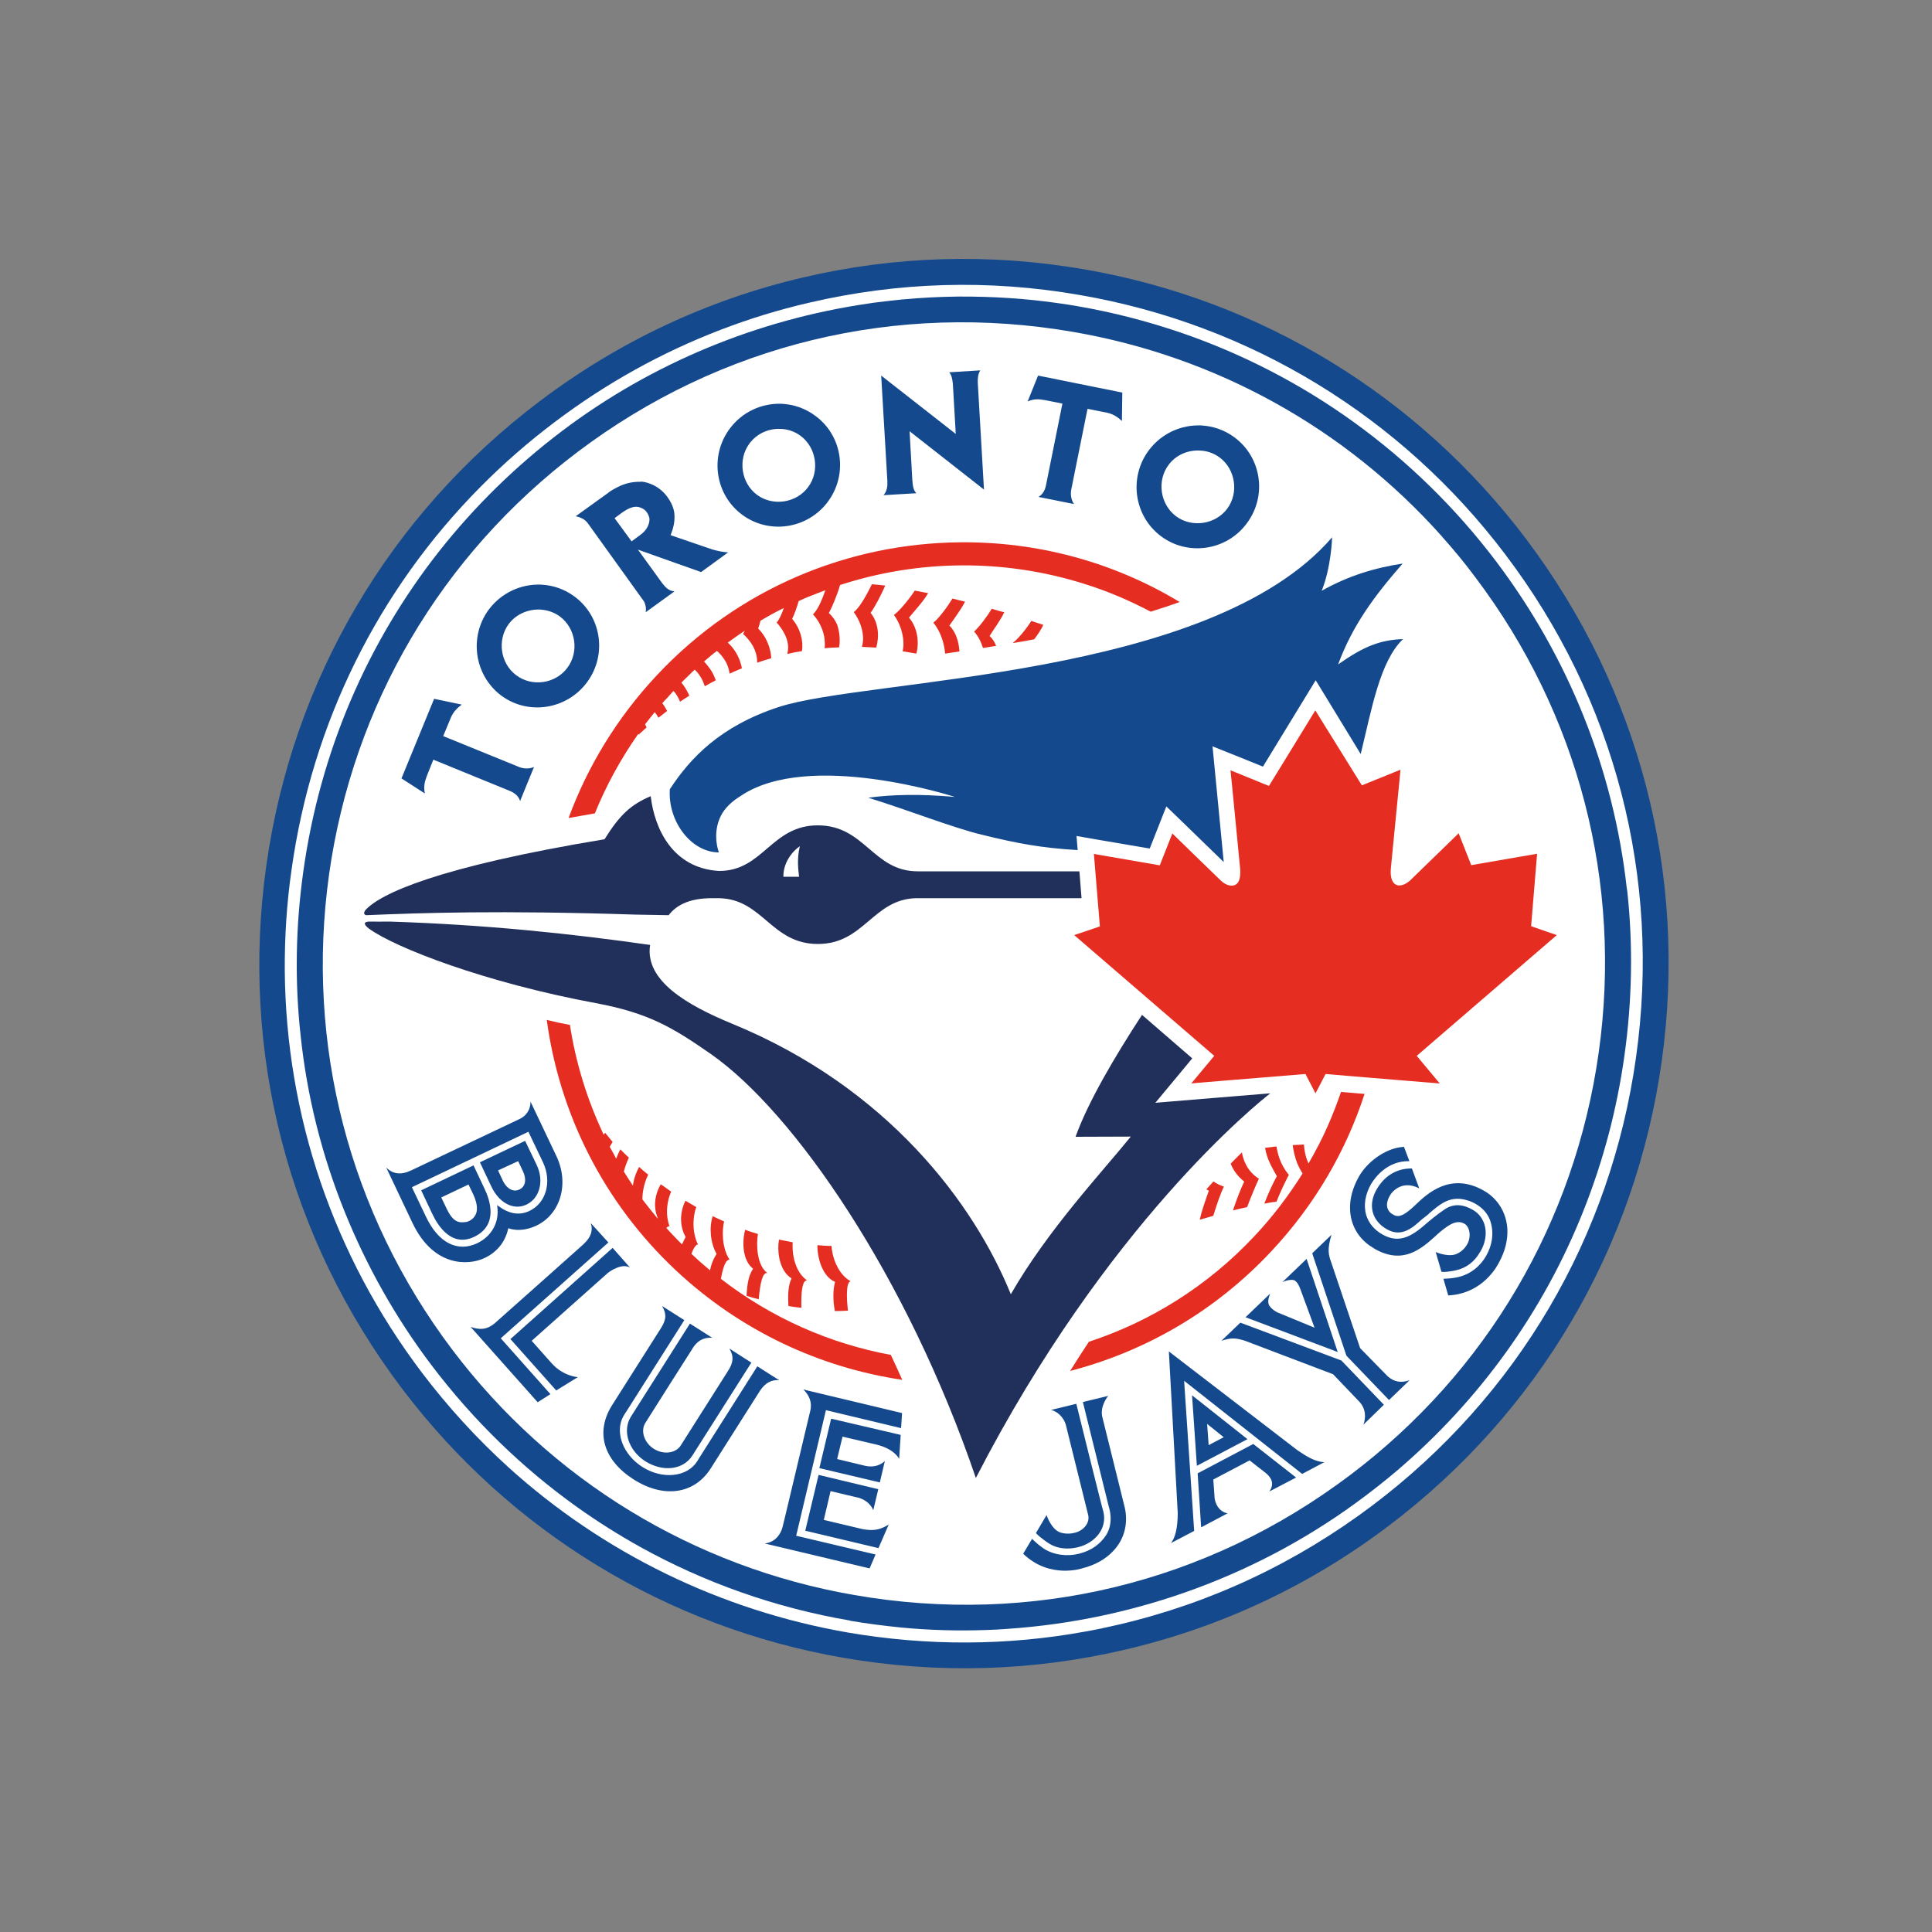 <?xml version="1.0" encoding="utf-8"?>
<!-- Generator: Adobe Illustrator 24.2.0, SVG Export Plug-In . SVG Version: 6.00 Build 0)  -->
<svg version="1.1" id="katman_1" xmlns="http://www.w3.org/2000/svg" xmlns:xlink="http://www.w3.org/1999/xlink" x="0px" y="0px"
	 viewBox="0 0 1000 1000" style="enable-background:new 0 0 1000 1000;" xml:space="preserve">
<rect x="0" y="0" width="1000" height="1000" fill="#808080" stroke="none"/>
<style type="text/css">
	.st0{clip-path:url(#SVGID_2_);fill:#144A8D;}
	.st1{fill:#FFFFFF;}
	.st2{fill:#144A8D;}
	.st3{fill:#212F5B;}
	.st4{fill:#E52D21;}
</style>
<g>
	<g>
		<defs>
			<rect id="SVGID_1_" x="134.1" y="131.7" width="731.7" height="736.5"/>
		</defs>
		<clipPath id="SVGID_2_">
			<use xlink:href="#SVGID_1_"  style="overflow:visible;"/>
		</clipPath>
		<path class="st0" d="M561.2,139.4c-48.7-8.4-97.7-7-145.5,4.2c-49.6,11.6-95.5,33.2-136.4,64.1c-77.7,58.7-128,144.1-141.5,240.6
			c-13.5,96.5,11.4,192.4,70.1,270.2c56,74.2,137.3,123.8,228.8,139.6c48.7,8.4,97.6,7,145.5-4.2c49.6-11.6,95.5-33.1,136.4-64
			c77.7-58.7,128-144.1,141.5-240.6c13.5-96.5-11.5-192.4-70.1-270.2C734,204.8,652.7,155.2,561.2,139.4"/>
	</g>
	<path class="st1" d="M846.8,547.3c-13,92.9-61.4,175.3-136.3,231.8c-39.5,29.8-83.7,50.6-131.5,61.8c-5.8,1.3-11.5,2.6-17.3,3.6
		c-40.6,7.4-81.8,7.5-122.8,0.5c-66.1-11.5-126.7-41.2-175.7-85.5c-16.3-14.8-31.3-31.2-44.8-49c-46-60.8-70.4-133.3-71-208.2
		c-0.1-17.3,1-34.7,3.5-52.1c10.6-75.9,44.8-144.8,97.9-198.3c11.9-12,24.7-23.2,38.4-33.5c26.6-20.1,55.3-36,85.8-47.7
		c14.8-5.7,30.1-10.4,45.7-14c46.2-10.8,93.3-12.2,140.2-4c88.2,15.2,166.5,63,220.4,134.5C835.9,361.9,859.9,454.4,846.8,547.3"/>
	<path class="st2" d="M819.5,626.9c10.2-25.6,17.4-52.5,21.3-80.5c4-28.5,4.5-57,1.5-84.9v-0.1c-0.1-0.6-0.2-1.2-0.3-1.8
		c-6.8-60.8-29.8-118.9-67.6-169c-42-55.5-98.9-96.5-163.7-118.6c-17.1-5.8-34.8-10.4-52.9-13.5c-2.9-0.5-5.8-1-8.8-1.4
		c-17.6-2.6-35.4-3.7-53-3.6c-9.7,0.1-19.3,0.6-29,1.5c-4.1,0.4-8.3,0.9-12.4,1.4c-1.7,0.2-3.4,0.4-5.1,0.7
		c-57.1,8.3-111.9,30.7-158.6,66c-24.1,18.2-45.3,39.1-63.5,62.1C189.9,332.8,165.6,389.5,157,451c-4,28.5-4.5,57-1.4,85
		c3.3,31.4,11,62,22.8,91.2c11.3,28,26.3,54.8,45,79.5c21.6,28.5,47,53.2,75.5,73.5c10.4,7.4,21.2,14.2,32.3,20.4
		c33.5,18.6,70.2,31.6,108.8,38.2v0.1c8.8,1.5,17.6,2.6,26.4,3.5c14.6,1.4,29.2,1.8,43.7,1.3c3.8-0.1,7.5-0.3,11.3-0.6
		c66.6-4.5,131.5-28.1,185.4-68.9c5.3-4,10.6-8.2,15.7-12.5C765.8,724.9,798.9,678.8,819.5,626.9"/>
	<path class="st1" d="M698.8,763.5c-74,55.9-165.1,78-256.5,62.1c-83.3-14.4-157.2-59.5-208.2-127c-53.4-70.8-76-158.1-63.8-245.8
		c12.3-87.8,58-165.5,128.7-218.9c74-55.9,165.1-77.9,256.5-62.1c74.2,12.8,141,50,190.7,105.7c0.2,0.2,0.3,0.3,0.4,0.5
		c6,6.7,11.7,13.6,17.1,20.9c53.4,70.7,76.1,158.1,63.8,245.8C815.2,632.4,769.5,710.2,698.8,763.5"/>
	<path class="st3" d="M336.8,412.1c-10.5,4.5-16,9.7-23.9,22.3c-86.4,14.3-116,28.1-123.8,36.7c-1.1,1.6-0.6,2.3,0.4,2.6
		c28.7-1.2,69-2.6,139.5-0.3c5.8,0.1,11.5,0.2,17.1,0.3c3.6-4.7,10-8.8,22.3-8.8h3.6c22.8,0.3,27.1,23.7,51.3,23.7
		c24,0,28.4-23,50.7-23.7c0.8,0,1.5,0,2.2,0h83.6l-1.1-13.9H475c-23.2,0-27.3-23.8-51.7-23.8c-24.1,0-28.3,23.6-51,23.6H372
		C348.2,449.3,338.8,429.1,336.8,412.1L336.8,412.1z M191.4,477c-2.9,0-3.7,1.1-0.5,3.6c13.7,10,60.3,28,117.4,38.6
		c27.5,5.1,40,12.7,59.7,26.4c42.9,30,101.4,114.7,137.1,219.4c67.6-131.4,146.2-194.3,152.4-199.1l-40.2,3.3l-19.3,1.6l12.4-14.9
		l6.7-8.1l-26-22.5c-14.1,21.6-27.9,45-34.4,63.1l28.6-0.1c-14.7,18.2-43,48.3-62.1,81.6c-19-46.8-63.6-106.9-144.2-140
		c-23.3-9.6-45.4-22.3-42.5-40.8c-40.5-5.8-84.8-10.5-135-12.1C197.7,477.1,194.4,477,191.4,477L191.4,477z M191.4,477"/>
	<path class="st1" d="M414,438c-5,3.4-8.7,9.7-8.5,15.8h8.1C413.3,450.8,412.3,444.9,414,438"/>
	<path class="st2" d="M507.4,191.7l-16.1,1c1.2,1.4,1.6,3.2,1.9,6l1.5,25.9l-38.6-30.2l3.2,54.6c0.1,2.6-0.1,5.2-2,7.3l17-1
		c-1.6-1.7-1.8-3.6-2.1-7v-0.1l-1.4-25l38.5,30.2l-3.2-55.3C506,196,506.2,193.5,507.4,191.7L507.4,191.7z M537.3,194.4l-5.4,13.4
		c3.2-1.4,5.6-1.3,9-0.7l9,1.8l-8.4,41.8c-0.6,3.2-1.8,5.2-4,6.5l18.4,3.7c-1.3-1.9-2-4.6-1.4-7.6l8.4-41.7l10,2
		c3.5,0.7,6.1,2.7,7.8,4.3l0.2-14.7L537.3,194.4z M404.6,209c-10.2-0.4-20.4,4.1-26.9,12.9c-10.5,14.1-7.6,34.1,6.4,44.5
		c14,10.4,33.9,7.4,44.4-6.7c10.5-14.1,7.6-34.1-6.4-44.4C416.8,211.3,410.7,209.3,404.6,209L404.6,209z M621.6,220.2
		c-10.2-0.4-20.4,4.1-27,12.9c-10.5,14.1-7.6,34.1,6.4,44.5c14,10.4,34,7.4,44.4-6.8c10.5-14.1,7.6-34-6.4-44.4
		C633.8,222.5,627.7,220.5,621.6,220.2L621.6,220.2z M404,222c3.7,0.1,7.3,1.3,10.4,3.6c8.2,6.1,10,18.3,3.9,26.5
		c-6.1,8.3-18.3,10.1-26.5,4c-8.2-6.1-10-18.3-3.9-26.5C391.7,224.4,397.9,221.7,404,222L404,222z M620.9,233.2
		c3.7,0.1,7.3,1.3,10.4,3.6c8.2,6.1,10,18.3,3.9,26.5c-6.1,8.2-18.3,10-26.5,3.9c-8.2-6.2-10-18.3-3.9-26.5
		C608.6,235.5,614.8,232.9,620.9,233.2L620.9,233.2z M329.8,249.4c-2.5,0.1-5.2,0.6-7.9,1.7c-0.7,0.3-4.2,1.8-6.9,3.8l-0.2,0.2
		L298,267.2c2.1,0.5,4.6,1.3,6.3,3.7l29.1,40.5c0.7,1.5,1.2,3.4,0.8,5.5l14.9-10.8c-2.9-0.3-4.5-1.9-6.3-4.2l-12.6-17.4l32.7,11.6
		l14-10.2c-2.3-0.1-5.1-0.6-8.2-1.5l-21.6-7.4l0.4-1.1c2.6-6.6,1.4-11.5,1.1-12.4c-0.6-2.2-1.7-4.2-3.1-6.2c-1.9-2.6-4.2-4.6-6.9-6
		l-0.4-0.2c-2.1-1-4-1.6-6-1.8C331.5,249.4,330.6,249.4,329.8,249.4L329.8,249.4z M329.3,262.3c1.2,0,2.4,0.4,3.6,1.1
		c2.2,1.2,3.1,4.1,3.2,4.7c0.1,0.5,0.6,4.9-4.7,8.8l-4.5,3.3l-8.8-12l4.2-3.1C325.1,263.2,327.3,262.3,329.3,262.3L329.3,262.3z
		 M689.5,278.1C626,351.8,448.8,350.9,402.9,366c-30.1,9.9-45.6,26.3-56.2,42.5c-1.1,16.7,11.1,32.7,25.4,32.7c0,0-3.8-9.5,1.1-19.1
		c1.9-3.7,5.3-7.1,10-10c35.4-24.2,111.1,0.4,111.1,0.4c-17.8-1.6-32.5-1.3-44.9,0.4c21,6.5,43.4,15.4,58.6,19.1
		c18.7,4.6,31.1,6.9,49.8,8l-0.6-7.3l10.3,1.8l27.6,4.7l4.1-10.4l4.5-11.4l8.8,8.5c0.2,0.2,13.8,13.4,20.9,20.3
		c-1.2-13-4.5-46.1-4.5-46.5l-1.3-13.4l12.5,5l13.6,5.5l20.4-33.4l6.9-11.3l6.9,11.3l16.4,26.9c5.7-23.3,9.9-48,21.9-59.5
		c-12,0.4-20.5,3.9-33.6,13.1c7.5-20.2,18.5-35.1,33.4-52.2c-14.5,2.2-28.3,6.4-41.9,14.1C689.1,293.4,689.5,278.1,689.5,278.1
		L689.5,278.1z M280,302.6c-10.2-0.4-20.4,4.1-27,12.9c-10.4,14.1-7.5,34,6.4,44.5c14,10.4,33.9,7.3,44.4-6.8
		c10.5-14.1,7.6-34.1-6.4-44.4C292.2,304.9,286.2,302.9,280,302.6L280,302.6z M279.4,315.5c3.7,0.2,7.3,1.3,10.4,3.6
		c8.3,6.2,10,18.3,3.9,26.5c-6.1,8.3-18.3,10.1-26.5,3.9c-8.2-6.1-10-18.2-3.9-26.5C267.1,317.9,273.3,315.3,279.4,315.5
		L279.4,315.5z M224.7,361.7l-16.9,41.2l12.1,7.8c-0.7-3.4-0.2-5.8,1-9l3.4-8.5l39.4,16.1c3.2,1.3,4.8,3.1,5.5,5.3l7.2-17.6
		c-2.2,0.9-4.9,1.1-7.7,0L229.4,381l3.9-9.4c1.3-3.3,3.8-5.5,5.7-6.9L224.7,361.7L224.7,361.7z M274.6,570.2c0,3.7-1.7,7.3-6.3,9.3
		l-55.7,26.4c-5.2,2.4-9.3,1.8-12.7-1.6l13.6,28.7c11,23.1,29.1,22,37.2,18.2v0c6.2-2.9,10.8-8,12.4-15.5c0,0,5.9,2.7,14.5-1.3h0v0
		c12.6-6,17.2-21.9,10.3-36.2L274.6,570.2z M273.5,585.8l7.5,15.7c4.8,10.1,1.7,21.2-7,25.3c-5.2,2.4-10.4,1.6-16.1-2.6l-0.6-0.5
		l0.1,0.8c1.1,8.1-2.8,15.3-10.4,19c-10.2,4.8-20.1-0.2-26.5-13.7l-7.3-15.3L273.5,585.8z M271.8,590.5l-23.4,11.1l5.9,12.5
		c4.1,8.7,11.6,12.5,18.2,9.4c6.9-3.3,9.2-12.3,5.3-20.5L271.8,590.5z M726.7,593.6l-1.9,0.2c-8.1,1.1-17.1,7.5-21.5,15.3
		c-3.3,5.9-4.8,11.8-4.5,17.3c0.4,7.5,3.9,13.9,10.1,18.3c0.9,0.6,1.8,1.2,2.8,1.8c14.6,8.2,23.9-0.1,31.3-6.7l0.6-0.6
		c6.1-5.4,10.3-8.1,14.4-5.8c2.5,1.4,3.7,6.1,1.6,10.3c-1.8,3.4-4.4,4.7-5.2,5.1c-4.3,2.3-11.1-0.7-11.2-0.7l-0.1-0.1l3,10.3h0.1
		c2.7,0.3,7.4-0.8,7.4-0.8h0c5.4-1.2,9.6-4.4,12.5-9.5c0.1-0.2,0.2-0.4,0.3-0.5l0.2-0.3c4.4-8.1,2.6-17.1-4.3-21
		c-5.4-3.1-10.2-3.2-14.6-0.2c-3.8,2.5-8.5,6.5-8.5,6.5c-7.7,6.8-14.3,11.6-23.4,6.6c-4.4-2.4-7.4-6-8.7-10.3
		c-1.4-5-0.5-10.6,2.6-16c1.7-2.8,8-12,19.7-11.8h0.1L726.7,593.6L726.7,593.6L726.7,593.6z M268.2,601l2.5,5.3
		c1.9,4,1.4,7.9-1.9,9.4c-4.1,1.9-7.3-1.9-8.5-4.5l-2.5-5.4L268.2,601z M245.1,603.2L218,616.1l5.7,12.1c3.2,6.8,10.3,17.4,21.7,12
		c12.8-6.1,8.1-19.3,5.4-24.9L245.1,603.2z M730.8,604.8c-3.5-0.1-12.2,0.7-18,10.4c-5,8.2-2.9,16.6,5.1,21.1
		c7.6,4.3,13.3-0.8,18.2-5.3l0.3-0.2l2.3-1.8c0.4-0.3,0.8-0.7,1.2-1.1c4.6-3.9,8.9-7.7,15.3-7.4c0.5,0,4.7,0.3,8.7,2.7
		c4.1,2.4,6.7,5.7,7.8,9.8c1.5,5.4,0.7,11.4-2.4,16.9c-3.2,5.7-8.4,9.7-14.5,11.1c-2.6,0.6-4.1,0.7-7.6,0.9h-0.1l2.5,8.6h0.1
		c15.9-0.8,23.6-12.4,25.6-16c0.4-0.7,0.6-1.1,0.6-1.1c3.1-5.6,4.6-11.6,4.3-17.3c-0.5-8.5-5-15.8-12.3-19.9
		c-17.2-9.7-29.2,1.7-35,7.2l-0.2,0.2c-5.6,5.3-8.3,6.6-11,5.4c-0.6-0.3-0.9-0.5-1.4-0.8c-2.9-2.1-3.2-5.7-0.7-9.7
		c0.5-0.9,5.6-8.1,14.8-3.5l0.2,0.1L730.8,604.8L730.8,604.8z M242.5,613.1l2.4,5c3.1,6.7,2.1,10.4-0.1,12.5
		c-0.8,0.8-2.4,1.8-3.6,1.9c-3.4,0.4-6.6,0.7-10.4-7.7l-2.4-5L242.5,613.1z M305.8,633.1c1.1,3.4,0.4,7-3.6,10.7
		c0,0-0.2,0.2-0.4,0.4c-0.1,0.1-40.9,36.5-45.7,40.7c-4.2,3.5-7.9,3.5-12.5,1.9l34.7,39l6.6-4.2l-25.7-28.9l55.7-49.6L305.8,633.1z
		 M689.2,639.1l-10,9.6l17.7,53l22,22.9l0.1,0l10.6-10.2c-4.6,1.6-8,0.8-11.2-1.9h0L704,697.8l-15.6-46.3
		C688,649.8,686.7,647,689.2,639.1L689.2,639.1z M317.1,645.9l-52.9,47.2l23.7,26.6l11.2-6.9c0,0-7.3-0.4-13.2-6.8l-0.3-0.3
		c0,0-6.5-7.3-10.4-11.7c5.3-4.7,34.7-30.9,39.5-35.2c0,0,0,0,0.1,0c0.1-0.1,0.2-0.2,0.3-0.3c0,0,6.7-5,11-2.4L317.1,645.9
		L317.1,645.9z M676.3,651.6l-12.5,12c3.2-1.4,5.1-1.2,6-1c0.6,0.4,1.9,0.8,3.4,5l7.2,19.6l-19.2-7.9c-3-1.5-4.2-3.5-4.2-3.5
		c-1.2-2.1-0.2-4.4,0.4-6.2l-12.4,11.9l-0.3,0.3l47.7,18L676.3,651.6z M342.7,676c2.2,3.9,2.4,6.6-0.5,11.3c0,0-25.5,40.2-25.5,40.2
		c-8.6,13.8-4.4,28.2,11.2,38.2c15.3,9.8,31.3,8,40-5.7l25.5-40.2c2.8-4.2,6.2-5.8,9.9-5.4l-11.3-7.2l-30,47.3
		c-0.4,0.6-1.1,1.8-1.1,1.8c-5.2,8.3-18,9.6-28.4,3c-3.6-2.3-6.4-5.2-8.4-8.4c-0.1-0.1-0.2-0.2-0.2-0.3c-3.6-6-4.2-13-0.8-18.3
		c0,0,0.2-0.4,1.1-1.7l30-47.3L342.7,676z M642,684.6l-9.8,9.4c5.5-1.8,7.5-1.4,12-0.1l45.8,17.4l13.1,13.7c4.1,4,3.9,8.9,2.6,12.4
		l10.6-10.3l-22-22.9L642,684.6L642,684.6z M357.1,685.1l-30.5,48.1c-4.7,7.4-1.2,17.7,7.5,23.2c8.8,5.5,19.3,4.6,24.2-2.9
		l30.6-48.2l-11.4-7.3c2.5,4.1,2,7.3-0.5,11.3c0,0-16.2,25.6-24.8,39.1c-2.7,3.9-8.9,4.6-13.8,1.5c-4.9-3.1-6.9-9.1-4.5-13.2
		c2.7-4.4,24.2-38.2,24.3-38.3c0.3-0.5,0.4-0.7,0.4-0.7c2.4-3.7,5.4-5.5,10-5.3L357.1,685.1z M605,699.5l4.6,83.8
		c-0.1,8-1.3,12.5-3.5,15.4l12-6.3l-5.2-77.7l61.1,48.2l11.5-6.1c-4.7-0.1-9.3-3-14-6.2L605,699.5L605,699.5z M415.8,719.2
		c2.9,2.7,4.7,6.6,3.6,11c-14.4,60.6-14.3,60.1-14.4,60.4c-0.9,3.2-3.4,7.6-9.2,8.3l54.3,12.9l3.1-7.2l-41.1-9.7l15.4-65l38.9,9.3
		l0.5-7.8L415.8,719.2z M617,722.2l2.5,36.5l26.2-13.8L617,722.2z M573.6,722.5l-13.1,3.2l13.5,54.5c0,0,2.7,7.9-1.5,14.4
		c-3,4.6-7.6,8-14,9.6c-5.9,1.5-13,0.8-18.3-2.7c-2.3-1.6-3.5-2.6-6-5l-4.6,7.7c13.8,13.4,30.8,7.5,30.8,7.5
		c6.3-1.6,11.8-4.6,15.8-8.9c5.3-5.6,7.4-12.8,6.4-20.2c0-0.2-0.4-2.4-0.6-3l-11.5-46.4C569.3,727.6,573.6,722.5,573.6,722.5
		L573.6,722.5z M557.1,726.6l-13.1,3.2c2.8,0.5,6.7,3.5,7.8,8.2l11.4,46c1.1,4.3-2.4,8.2-6.7,9.3c-4.3,1.2-7.6-0.1-7.7-0.1
		c-4.7-1.6-7.1-9-7.1-9l-5.5,9.3c2.2,2.5,6.9,5.5,6.9,5.5c6.2,3.8,12.9,2.3,15,1.8c8.2-2,15.2-9.3,13-18.4
		C570.9,782.5,557.1,726.6,557.1,726.6L557.1,726.6z M430.2,734.3l-6.1,25.6l31.3,7.4l2.6-11.1c0,0-3.6,4-10.2,2.5l-14.5-3.5
		l2.8-11.6l17.5,4.1c9.5,2.3,11.8,7.4,11.8,7.4l0.8-12.4L430.2,734.3z M624.8,737l8.6,6.9l-7.8,4.1L624.8,737z M648.7,747.4
		l-28.8,15.2l1.8,27.9l0.3-0.1l13.4-7.1c-3.2-0.5-6-3.3-6.7-7.7l-0.7-9.8l18.8-9.9l8.2,6.4c2.1,1.7,5.3,5,2,9.7l13.6-7.1l0.3-0.1
		L648.7,747.4z M423.7,763.4l-6.9,28.9l37.9,9l5.3-12.2c-3.1,1.8-6.5,3.8-13.8,2.3c-0.1,0-19.8-4.7-19.8-4.7l3.5-14.9l13.9,3.3
		l0.2,0c6.5,1.8,8,6.6,8,6.6l2.6-10.9L423.7,763.4z M423.7,763.4"/>
	<path class="st4" d="M496.9,280.7c-57.5,0.5-114.6,23.6-157,68.9c-20.6,22-35.8,47.2-45.6,73.8c4.4-0.8,9-1.6,13.6-2.4
		c5.8-14.3,13.3-28.1,22.5-41.2c0,0,0,0.1,0,0.1c0,0.1,0.1,0.2,0.2,0.3c0.4-0.3,0.7-0.7,1.1-1c1-0.9,2-1.8,3-2.7
		c-0.1-0.2-0.2-0.4-0.3-0.6c-0.2-0.3-0.3-0.6-0.5-1c1.7-2.1,3.3-4.3,5-6.3c0.3,0.4,0.6,0.8,0.8,1.1c0.4,0.6,0.8,1.2,1.1,1.8
		c1.5-1.2,3-2.3,4.5-3.5c-0.7-1.4-1.5-2.7-2.5-4c0.8-1,1.7-1.9,2.6-2.8c1.1-1.2,2.1-2.5,3.2-3.6h0c0,0,0,0,0,0
		c1.7,1.9,2.7,3.9,3.4,5.6c1.3-0.9,2.7-1.8,4-2.6c0.3-0.2,0.5-0.4,0.8-0.5c-0.8-1.8-1.7-3.5-2.9-5.2c-0.4-0.5-0.8-1.1-1.2-1.6
		c1.8-1.8,3.7-3.6,5.5-5.4c0.5-0.4,0.9-0.9,1.4-1.3c3,2.9,4.4,6.1,5.2,8.6c1.9-1.1,3.8-2.1,5.7-3.1c-0.6-1.6-1.3-3.2-2.2-4.7
		c-0.7-1.2-1.6-2.3-2.5-3.4c-0.4-0.5-0.9-1.1-1.4-1.6c2.2-1.9,4.4-3.8,6.7-5.5c0.7,0.6,1.3,1.3,1.9,1.9c1.3,1.5,2.3,3,3,4.4
		c0.8,1.7,1.3,3.3,1.5,4.7c0,0.3,0.1,0.5,0.1,0.8c0.1-0.1,0.2-0.1,0.2-0.1c2-0.9,4-1.8,6-2.6c0.1,0,0.2-0.1,0.2-0.1
		c-0.1-0.7-0.3-1.4-0.5-2.1c-1.1-4.1-3.4-8.1-6.8-11.2v0c1.4-1,2.8-2,4.2-3c1.5-1.1,3-2.1,4.6-3.1c-0.3,0.6-0.6,1.2-0.9,1.6
		c6.3,5.8,7.4,11.3,7.3,14.9c2.4-0.8,4.8-1.6,7.3-2.3c-0.1-2.3-0.6-4.7-1.5-7.1c-0.9-2.4-2.2-4.8-4-6.9c-0.4-0.5-0.9-1-1.3-1.4
		c0.3-0.7,0.6-1.7,0.9-2.9c0.1-0.3,0.2-0.7,0.3-1.1c4-2.4,8-4.6,12.1-6.6c-1.1,3.2-2.4,6.1-3.7,7.5c6.2,7.1,6.4,12.4,5.6,15.9
		l-0.1,0.3v0.1c2.5-0.6,5-1.1,7.6-1.5c0.8-5.4-0.8-11.6-5.1-16.7c0.1-0.1,0.1-0.3,0.2-0.4c0.1-0.1,0.1-0.2,0.2-0.4
		c0.9-2,2.1-5.2,3-8.4c3.4-1.6,6.9-3,10.4-4.3c1.1-0.4,2.3-0.9,3.4-1.3c-1.4,4.2-3.4,8.9-5.5,11.5c-0.3,0.3-0.6,0.7-0.9,1
		c3.8,4.1,5.5,8.9,6,12.8v0.3c0.2,1.8,0.2,3.3,0,4.4c2.2-0.2,4.5-0.3,6.8-0.4c0.2,0,0.4,0,0.7,0c0.4-2,0.4-4.1,0.2-6.3
		c-0.2-1.8-0.6-3.7-1.2-5.5c-1-2.3-2.4-4.3-4.3-6c1.7-3,4.5-9.8,5.8-14.5c40.9-13.3,85.2-13.6,126.4-0.6c0.2,0.1,0.4,0.1,0.5,0.2
		c0.4,0.1,0.7,0.2,1.1,0.3c11.2,3.6,22.2,8.3,32.8,13.9c5.1-1.6,10.1-3.2,15-5C575.7,290.5,536.2,280.3,496.9,280.7L496.9,280.7z
		 M451.3,302.4c-2.5,5.1-6.4,12.3-9.4,14.4c5.3,7.4,5.4,14.6,4.2,18c2.4,0.1,4.9,0.3,7.4,0.4c1.7-5.6,1.3-12.9-2.9-18
		c2.1-2.7,5.6-9.5,7.6-14.1C455.8,302.8,453.5,302.6,451.3,302.4L451.3,302.4z M473.5,305.7c-3,4.5-7.8,10.4-10.8,12.6
		c0.6,0.9,1.2,1.7,1.7,2.7c3.4,6.3,3.7,12.7,2.8,16.1c2.4,0.4,4.7,0.8,7.1,1.2c1.6-5.8,0.6-13.5-3.8-18.6c2.1-2.7,7.5-8.4,9.9-12.7
		C478.1,306.6,475.8,306.1,473.5,305.7L473.5,305.7z M493,309.8c-2.7,4.4-7,10.2-9.9,12.5c4,4.8,5.7,11.2,6.1,16
		c2.4-0.4,4.9-0.7,7.4-1.1c-0.3-4.9-1.8-10.1-5.2-13.4c1.9-2.8,6-8.2,8.1-12.4C497.4,310.9,495.2,310.4,493,309.8L493,309.8z
		 M513.3,315.1c-2.4,4.1-6.3,9.2-9.1,11.8c2.2,2.4,3.6,5.4,4.6,8.5c2.3-0.4,4.5-0.7,6.8-1.1c-0.8-2-1.9-3.8-3.4-5.1
		c1.7-2.9,5.6-8,7.6-12.3C517.6,316.4,515.5,315.7,513.3,315.1L513.3,315.1z M533.8,321.4c-1.8,2.9-4.4,6.3-6.9,8.9
		c-0.8,0.9-1.7,1.7-2.5,2.3c0,0.1,0.1,0.2,0.2,0.2c3.6-0.6,7.2-1.2,10.7-1.9c1.7-2.3,3.6-4.9,4.7-7.5
		C538,322.8,535.9,322.1,533.8,321.4L533.8,321.4z M680.8,367.7l-16,26.1l-8,13l-19.9-8.1c0.1,0.1,4.4,45.1,5,51
		c0.1,1.2,0.1,2.2,0,3.1c-0.1,1.5-0.4,2.7-0.9,3.6c-0.8,1.4-2,2-3.5,2c-0.3,0-0.7,0-1-0.1c-0.8-0.1-1.5-0.4-2.3-0.8
		c-0.9-0.5-1.7-1.1-2.5-1.9c-0.1-0.1-0.2-0.2-0.3-0.3c-4-3.8-24.6-23.9-24.6-23.9l-6.5,16.5l-34.1-5.9l3.1,37.5l-7.6,2.6l-5.7,1.9
		l72.5,62.5l-11.9,14.3l4.1-0.4l55-4.5l5.2,10l1.7-3.2l3.5-6.8l10.6,0.9l12,1l36.5,3l-11.9-14.3l72.5-62.5l-6.7-2.3l-6.6-2.3h0
		l3.1-37.5l-34.1,5.9l-6.5-16.5c0,0-20.7,20.1-24.6,23.9c-0.1,0.1-0.2,0.2-0.3,0.3c-1.9,1.8-4,2.8-5.8,2.8c-0.3,0-0.7,0-1-0.1
		c-2.3-0.6-3.9-3.3-3.4-8.7c0.1-1,0.3-3.3,0.6-6.2c1.4-14,4.4-44.8,4.4-44.9l-20,8.1L680.8,367.7L680.8,367.7z M283,527.9
		c6.5,47.9,28.9,94.1,66.9,129.7c33.7,31.5,74.7,50.3,117.1,56.6c-1.9-4.3-3.9-8.6-5.9-12.9c-31.3-5.8-61.5-18.9-88-39.4
		c0.9-4.6,2-8.4,3.4-9.5c0.4-0.3,0.7-0.4,1.1-0.4c-4.1-6.3-3.9-15.4-2.8-19.8c-0.5-0.2-0.9-0.4-1.4-0.6c-1.5-0.7-3-1.4-4.5-2.1
		c-1.9,5.6-1.3,13.7,2,19.5c-1.9,3-2.8,5.5-3.4,8.5c-0.7-0.6-1.3-1.1-2-1.7c-2.2-1.8-4.3-3.7-6.3-5.6c-0.4-0.4-0.8-0.7-1.2-1.1
		c0,0,0,0,0-0.1c0,0-0.1,0-0.1-0.1c0.7-1.8,1.4-3.3,2.2-4.1c0.1-0.1,0.2-0.1,0.2-0.2c0.1,0,0.1-0.1,0.2-0.2c0,0,0.1,0,0.1-0.1
		c0.1,0,0.2-0.1,0.3-0.1c0.2,0,0.3,0,0.4,0c-0.6-1.2-1.1-2.4-1.4-3.7c-1.3-4.5-1.1-9.1-0.4-12.5c0.2-1.2,0.6-2.4,0.9-3.2
		c-1.9-1.1-3.8-2.2-5.6-3.3c-2.7,5.3-3.4,12.6,0.1,18.8c-0.3,0.5-0.6,1-0.8,1.5c-0.1,0.1-0.2,0.2-0.2,0.4c-0.3,0.6-0.6,1.2-0.9,1.9
		c-1.4-1.4-2.8-2.8-4.1-4.2c-1.4-1.4-2.7-2.9-4-4.3c0.1-0.2,0.3-0.3,0.4-0.4c0.3-0.3,0.6-0.4,0.9-0.5c0.2,0,0.3,0,0.4,0.1
		c-2.2-5.7-1.4-11.6-0.1-15.7c0.3-0.8,0.6-1.7,0.9-2.3c-1.2-0.9-2.4-1.7-3.6-2.6c-0.6-0.4-1.2-0.8-1.8-1.2
		c-2.1,3.6-3.4,8.1-2.8,12.8c0.2,1.6,0.6,3.1,1.3,4.7c0,0-0.1,0-0.1,0.1c0,0,0,0,0,0.1c-1.8-2.2-3.7-4.5-5.4-6.7
		c-0.8-1-1.6-2.1-2.5-3.2c0-3.9,0.9-7.7,2.1-10.8c0.3-0.7,0.6-1.4,0.9-2c-1.6-1.3-3.2-2.6-4.7-4c-1.6,2.9-2.8,6.3-3.2,9.7
		c-1.6-2.4-3.2-4.9-4.7-7.3c0.2-1,0.6-2,0.9-3c0.5-1.5,1.1-2.9,1.7-4.2c-1.5-1.4-3-2.8-4.4-4.3c-0.7,1.2-1.2,2.5-1.8,3.9
		c-0.1,0.3-0.3,0.6-0.4,0.9c-0.5-1-1-1.9-1.5-2.9c-0.6-1.1-1.2-2.2-1.8-3.2c0.5-0.9,1-1.8,1.5-2.5c-1.3-1.6-2.6-3.2-3.9-4.8
		c-0.1,0.1-0.2,0.3-0.3,0.4c-0.2,0.3-0.3,0.4-0.4,0.7c-8.6-18.2-14.5-37.3-17.5-56.9C291.1,529.8,287,528.9,283,527.9L283,527.9z
		 M694.1,565.2c-1.9,5.6-4.1,11.2-6.5,16.8c-3,6.9-6.5,13.6-10.3,20.2c-1.7-3.6-2.2-7.1-2.4-9.8c-1.9,0.1-3.9,0.2-5.8,0.3
		c0.4,3.1,1.1,6,2.1,8.8c0.8,2,1.8,4,3,5.9c-7.1,11.3-15.3,22.2-24.8,32.3c-24.4,26.1-54.1,44.4-85.8,54.8
		c-3.2,4.9-6.5,9.9-9.7,15.1c38.5-10,74.8-30.6,104.1-61.9c22.6-24.1,38.7-52,48.3-81.5L694.1,565.2z M660.7,593.4
		c-1.9,0.2-3.9,0.5-5.9,0.7c1,5.9,3.3,9.7,6.1,14.7c-2.2,3.9-4.8,9.7-6.5,14.2c2.1-0.4,4.2-0.8,6.3-1c1.9-4.8,4.4-10.1,6.4-13.9
		C662.6,602.7,661.3,597.1,660.7,593.4L660.7,593.4z M642.8,596.5c-1.8,1.8-3.8,3.7-5.8,5.8c1.4,3.6,3.6,6.5,7,9.3
		c-0.4,0.9-0.9,2-1.4,3.1c-1.5,3.5-3.2,8-4.4,11.8c2.5-0.6,4.9-1.2,7.3-1.7c2-5.3,4.5-11.3,6.1-14.7
		C645.3,606.1,643.5,600.2,642.8,596.5L642.8,596.5z M628.1,611.5c-1.2,1.3-2.4,2.7-3.7,4.1c0.4,0.3,0.9,0.5,1.3,0.7
		c-1.5,4.3-3.5,9.6-4.7,15c2.3-0.6,4.6-1.3,7-2c1.7-5.6,3.8-11.8,5.5-15.1C631.4,613.5,629.6,612.6,628.1,611.5L628.1,611.5z
		 M385.7,636.5c-1.7,6.4-1.4,15.9,4.1,20.2c-2.3,3.5-3,7.3-3.4,14c2.1,0.7,4.2,1.3,6.3,1.8c0.8-8.7,2-14,4.5-13.6
		c-5.6-4-5.8-15-4.9-20.2C390.2,638.1,387.9,637.4,385.7,636.5L385.7,636.5z M403.2,641.6c-1,5.7,0,13.9,4.4,18.4
		c0.6,0.6,1.3,1.2,2.1,1.7c-1.7,3.5-2,8.2-1.6,14.3c2.2,0.4,4.5,0.7,6.7,0.9c-0.2-7.5,0.3-14.2,2.9-14.2c-6.8-4.8-7.8-14.9-7.4-19.7
		C407.9,642.5,405.5,642.1,403.2,641.6L403.2,641.6z M423.1,644.5c-0.1,6.7,2.6,16.2,9.1,19c-1.1,4.4-1.1,9.4-0.1,15.1
		c2.3,0,4.5-0.1,6.8-0.2c-0.8-6.6-1-14.9,1.4-15.2c-7.1-4-9.7-13.5-9.9-18.3C428,644.9,425.5,644.7,423.1,644.5L423.1,644.5z
		 M423.1,644.5"/>
</g>
</svg>
